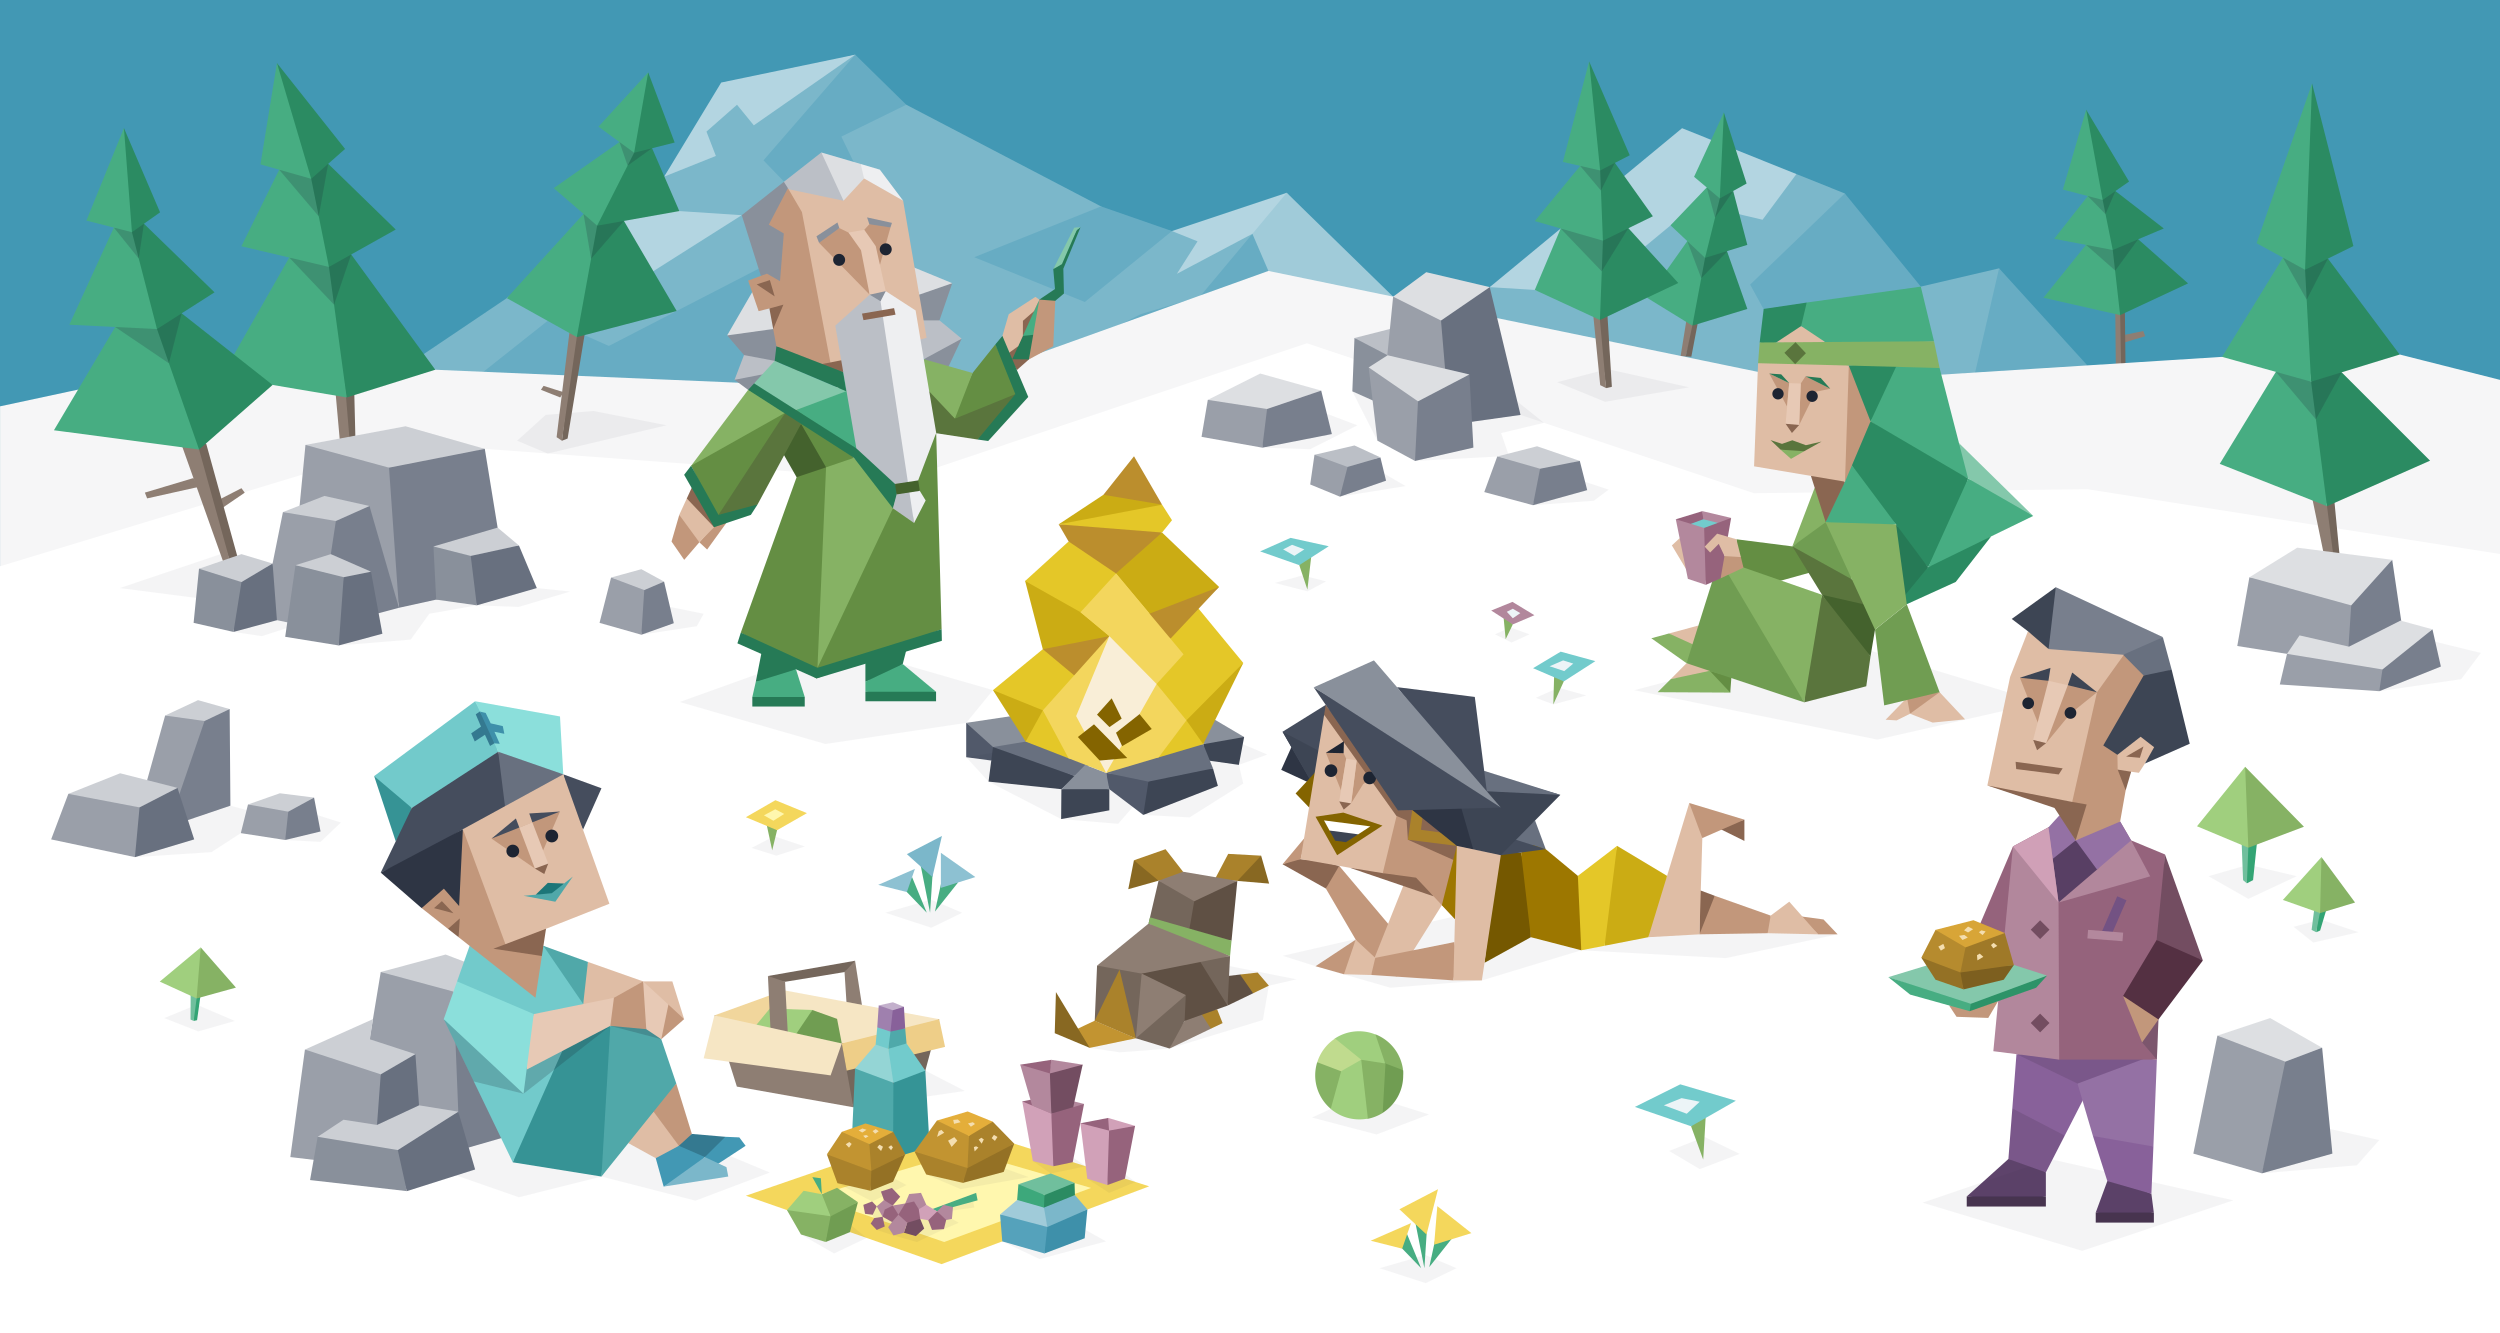 <svg xmlns="http://www.w3.org/2000/svg" viewBox="0 0 375 200"><defs><style>.a,.ci{fill:#4298b4;}.ac,.b{fill:#7bb7ca;}.c{fill:#67acc3;}.d{fill:#b3d5e1;}.e{fill:#a0cbd9;}.ct,.f{fill:#8e7e73;}.cw,.g{fill:#74665b;}.bc,.h{fill:#2b8b62;}.aa,.i{fill:#47ad82;}.ad,.at,.cp,.eb,.j,.m,.u,.z{fill:#1d2432;}.cp,.j{opacity:0.2;}.k{fill:#f6f6f7;}.aa,.ab,.ac,.ad,.ae,.af,.ag,.ah,.ai,.aj,.av,.aw,.ax,.ay,.az,.ba,.bb,.bc,.bd,.be,.bf,.bg,.bh,.ch,.ci,.cj,.ck,.cl,.cm,.cn,.co,.cp,.cq,.cr,.cs,.ct,.cu,.cv,.cw,.cx,.cy,.cz,.da,.db,.dd,.de,.df,.dg,.dh,.di,.dj,.dk,.dn,.do,.dp,.dq,.dr,.ds,.dt,.du,.dv,.dw,.dx,.dy,.dz,.ea,.eb,.ec,.ed,.ee,.ef,.eg,.k,.l,.u,.z{fill-rule:evenodd;}.l{fill:#fff;}.ad,.m,.u{opacity:0.05;}.dj,.n{fill:#787f8d;}.o{fill:#9a9fa9;}.p{fill:#cccfd4;}.cr,.q{fill:#68707f;}.ec,.r{fill:#89909b;}.s{fill:#bbbfc6;}.t{fill:#dddfe2;}.v{fill:#33a474;}.w{fill:#70bf9d;}.af,.x{fill:#86b264;}.cz,.y{fill:#a0cf7e;}.z{opacity:0.05;}.ad,.z{isolation:isolate;}.ab{fill:#8dc1d2;}.ae,.bm{fill:#f4d75c;}.ag,.bn{fill:#fff7ae;}.ah,.bq{fill:#72cbcc;}.ai{fill:#ecf4f7;}.aj{fill:#b2879c;}.ak,.bb{fill:#8a6651;}.al,.bd{fill:#267a56;}.am,.bf{fill:#84c8ab;}.an,.av{fill:#dfbda5;}.ao,.aw{fill:#c2977b;}.ap,.ay{fill:#648e43;}.aq,.ba{fill:#44622d;}.ar,.az{fill:#5a753d;}.as{fill:#eeeff1;}.au,.be{fill:#e7c9b5;}.ax,.bk{fill:#709d52;}.bg,.ca{fill:#b3889d;}.bh,.cc{fill:#96637c;}.bi{fill:#f1d69c;}.bj{fill:#f6e6c4;}.bl{fill:#eece88;}.bo{fill:#359496;}.bp{fill:#4fa9aa;}.br{fill:#94d5d5;}.bs,.dd{fill:#88619a;}.bt{fill:#9f80ae;}.bu{fill:#c3b0cc;}.bv,.dr{fill:#947125;}.bw,.cu{fill:#aa822b;}.bx,.cy{fill:#c29431;}.by{fill:#e4ae3a;}.bz,.dv{fill:#f4deb0;}.cb,.dn{fill:#734d61;}.cd{fill:#d1a1b8;}.ce,.co{fill:#3e90aa;}.cf{fill:#55a2bb;}.cg{fill:#3da87b;}.ch{fill:#347990;}.cj{fill:#50a8a9;}.ck{fill:#369395;}.cl{fill:#72cacb;}.cm{fill:#454d5d;}.cn{fill:#8bdfdb;}.cq{fill:#2e3544;}.cs{fill:#1c7678;}.cv{fill:#5f5044;}.cx{fill:#886822;}.da{fill:#c0db8e;}.db{fill:#5e436b;}.dc{fill:#493551;}.de{fill:#9471a4;}.df{fill:#7a578a;}.dg{fill:#95637c;}.dh{fill:#583f64;}.di{fill:#3d4554;}.dk{fill:#d0a0b7;}.dl{fill:#734d60;}.dm{fill:#735283;}.do{fill:#543042;}.dp{fill:#2d9368;}.dq{fill:#7d5f1f;}.ds{fill:#9f7928;}.dt{fill:#b68b2e;}.du{fill:#d8a537;}.dw{fill:#cbac14;}.dx{fill:#e4c728;}.dy{fill:#755800;}.dz{fill:#9d7700;}.ea{fill:#846400;}.ed{fill:#51596a;}.ee{fill:#f3d65d;}.ef{fill:#bb8e2d;}.eg{fill:#f9eed7;}</style></defs><rect class="a" width="375" height="200"/><polygon class="b" points="308.3 58.31 299.86 40.25 288.12 42.99 279.55 39.83 276.72 29.02 269.46 26.11 252.07 24.25 223.46 43.07 208.41 50.14 229.03 75.78 278.06 79.15 308.3 58.31"/><polygon class="c" points="276.72 29.02 262.52 42.69 272.63 61.1 269.29 69.86 278.61 64.7 288.12 42.99 276.72 29.02"/><polygon class="c" points="313.1 54.81 295.25 60.3 299.86 40.25 313.1 54.81"/><polygon class="d" points="252.31 19.23 223.46 43.07 230.22 43.49 236.56 45.41 254.44 30.62 264.38 32.96 269.46 26.11 252.31 19.23"/><polygon class="d" points="311.97 56.71 314.44 59.47 323.61 59.64 307.07 65.13 311.97 56.71"/><polygon class="b" points="210.39 46.74 193 28.92 185.73 34.44 175.79 34.66 169.06 33.87 165.15 30.96 135.94 15.71 130.22 13.16 128.28 8.2 108.95 13.15 99.63 26.49 91.86 36.7 76.02 44.72 59.27 56 61.9 82.47 108.64 62.39 184.22 55.3 210.39 46.74"/><polygon class="c" points="128.28 8.2 114.52 24.05 124.74 34.66 129.56 27.4 126.2 20.49 135.94 15.71 128.28 8.2"/><polygon class="c" points="82.38 47.94 66.14 60.82 116.33 64.8 124.74 34.66 91.33 51.89 82.38 47.94"/><polygon class="c" points="175.79 34.66 162.72 45.3 146.13 38.58 165.15 30.96 175.79 34.66"/><polygon class="c" points="193 28.92 180.01 44.46 171.11 47.12 157.35 54.09 185.68 56.45 209.89 48.08 193 28.92"/><polygon class="d" points="193 28.92 175.79 34.66 179.63 36.2 176.53 41.07 187.86 35.07 191.54 36 193 28.92"/><polygon class="e" points="193 28.92 208.97 44.5 204.1 48.2 194.36 45.89 190.26 40.64 187.86 35.07 193 28.92"/><polygon class="d" points="108.18 12.38 99.63 26.49 107.38 23.39 105.97 19.74 110.55 15.71 113.07 18.8 128.28 8.2 108.18 12.38"/><polygon class="d" points="101.9 31.66 99.09 27.39 76.02 44.72 96.98 41.32 111.26 32.28 101.9 31.66"/><polygon class="f" points="318.47 51.43 321.78 50.43 321.49 49.65 318.36 50.3 318.47 51.43"/><polygon class="g" points="318.7 43.91 318.84 55.85 318.19 55.81 317.48 43.69 318.7 43.91"/><polygon class="f" points="317.98 45.06 318.19 55.81 317.38 55.77 317.26 43.45 317.98 45.06"/><polygon class="h" points="318.02 47.27 328.21 42.51 320.73 35.89 317.98 33.45 315.13 40.02 318.02 47.27"/><polygon class="i" points="314.98 34.15 312.9 36.73 306.52 44.66 318.02 47.27 316.91 37.5 314.98 34.15"/><polygon class="j" points="312.9 36.73 317.29 40.59 320.73 35.89 312.9 36.73"/><polygon class="i" points="315.02 27.27 313.25 29.3 308.13 35.82 316.91 37.5 318.78 33.79 315.02 27.27"/><polygon class="h" points="315.4 29.99 316.91 37.5 324.57 34.27 317.31 28.66 316.02 27.92 315.4 29.99"/><polygon class="j" points="313.16 29.4 315.83 32.13 317.31 28.66 313.16 29.4"/><polygon class="h" points="312.92 16.45 313.09 28.27 315.4 29.99 319.36 27.23 312.92 16.45"/><polygon class="i" points="312.92 16.45 309.43 28.43 315.4 29.99 312.92 16.45"/><polygon class="f" points="254.26 48.31 252.86 53.47 252.09 53.42 253.33 45.76 254.26 48.31"/><polygon class="g" points="254.84 47.54 253.7 53.51 252.86 53.47 253.85 48.85 254.2 46.23 254.84 47.54"/><polygon class="h" points="257.95 35.62 259.07 37.73 262.1 46.34 253.85 48.85 254.67 37.66 257.95 35.62"/><polygon class="i" points="255 34.22 253.09 36.18 247.07 44.68 253.85 48.85 255.76 38.68 255 34.22"/><polygon class="j" points="253.09 36.18 255.19 41.73 259.07 37.73 253.09 36.18"/><polygon class="h" points="259.98 28.65 262.1 36.73 255.76 38.68 257.57 29.13 259.98 28.65"/><polygon class="i" points="258.31 25.71 250.58 33.8 255.76 38.68 257.97 29.76 258.31 25.71"/><polygon class="j" points="256.01 28.11 257.25 32.65 259.98 28.65 256.01 28.11"/><polygon class="i" points="254.11 26.52 258.58 16.87 259.72 25.19 257.97 29.76 254.11 26.52"/><polygon class="h" points="258.58 16.87 261.99 27.53 257.97 29.76 258.58 16.87"/><polygon class="k" points="190.26 40.64 140.13 58.66 61.9 55.32 32.2 54.05 0.01 60.95 0 200 375 200 375.04 56.99 355.73 52.11 313.1 54.81 271.68 57.43 190.26 40.64"/><polygon class="l" points="0 84.94 61.9 66.17 72.72 67.33 135.15 71.94 196.03 51.49 263.08 73.98 313.1 73.38 375 83.1 375 200 0 200 0 84.94"/><polygon class="m" points="233.57 57.33 240.76 60.27 253.37 58.1 241.11 55.36 233.57 57.33"/><polygon class="g" points="241.01 45.55 241.78 58.02 240.92 58.22 239.35 45.95 241.01 45.55"/><polygon class="f" points="239.99 48 240.92 58.22 240.03 57.77 238.77 45.08 239.99 48"/><polygon class="h" points="239.99 48 251.74 42.45 244.26 34.23 241.97 31.71 237.66 35.34 239.99 48"/><polygon class="i" points="237.88 30.77 234.1 34.28 230.22 43.49 239.99 48 240.44 36.1 237.88 30.77"/><polygon class="j" points="234.1 34.28 240.26 40.7 244.26 34.23 234.1 34.28"/><polygon class="h" points="241 22.71 242.23 24.43 247.93 32.44 240.44 36.1 239 24.38 241 22.71"/><polygon class="i" points="238.28 23.36 237.03 24.89 230.22 33.16 240.44 36.1 240.02 25.57 238.28 23.36"/><polygon class="j" points="237.03 24.89 240.14 28.58 242.23 24.43 237.03 24.89"/><polygon class="h" points="238.37 9.21 244.46 23.29 240.02 25.57 238.48 20.94 238.37 9.21"/><polygon class="i" points="238.37 9.21 234.43 24.29 240.02 25.57 238.37 9.21"/><polygon class="m" points="77.57 66.11 81.86 62.23 89.01 61.65 99.97 63.79 82.14 68.03 77.57 66.11"/><polygon class="f" points="84.03 59.62 81.14 58.47 81.53 57.88 84.56 58.84 84.03 59.62"/><polygon class="g" points="88.06 47.94 85.14 65.78 84.29 66.11 86.15 49.67 88.06 47.94"/><polygon class="f" points="86.52 50.57 84.29 66.11 83.49 65.58 85.67 47.78 86.52 50.57"/><polygon class="h" points="93.59 33.14 101.5 46.65 86.52 50.57 87.43 35.04 89.1 31.36 93.59 33.14"/><polygon class="i" points="89.77 30.17 87.53 32.09 76.02 44.72 86.52 50.57 89.57 33.85 89.77 30.17"/><polygon class="j" points="87.53 32.09 88.66 38.82 93.59 33.14 87.53 32.09"/><polygon class="h" points="97.81 22.23 101.9 31.66 89.57 33.85 93.94 21.01 97.81 22.23"/><polygon class="i" points="95.28 19.64 92.92 21.3 83.06 28.22 89.57 33.85 95.12 22.91 95.28 19.64"/><polygon class="j" points="92.92 21.3 94.14 24.85 97.81 22.23 92.92 21.3"/><polygon class="h" points="97.23 10.86 101.2 21.38 95.12 22.91 95.06 16.89 97.23 10.86"/><polygon class="i" points="97.23 10.86 89.77 19 95.12 22.91 97.23 10.86"/><polygon class="g" points="51.76 57.84 51.23 60.87 52.67 68.79 53.37 68.19 53.04 54.77 51.76 57.84"/><polygon class="f" points="51.76 57.84 52.67 68.79 51.15 68.05 49.79 52.84 51.76 57.84"/><polygon class="h" points="52 59.62 65.29 55.46 52.68 38.17 49.34 33.59 47.48 35.75 52 59.62"/><polygon class="i" points="43.39 38.63 33.24 56.45 52 59.62 49.34 40.04 46.65 36.59 43.39 38.63"/><polygon class="j" points="43.39 38.63 50.11 45.71 52.68 38.17 43.39 38.63"/><polygon class="h" points="49.23 24.57 59.36 34.43 49.34 40.04 46.65 32.45 45.01 24.2 49.23 24.57"/><polygon class="i" points="43.2 22.79 41.88 25.46 36.21 36.94 49.34 40.04 46.68 26.82 43.2 22.79"/><polygon class="j" points="41.88 25.46 47.81 32.45 49.23 24.57 41.88 25.46"/><polygon class="h" points="41.54 9.46 51.76 22.34 46.68 26.82 43.33 19.52 41.54 9.46"/><polygon class="i" points="41.54 9.46 39.07 24.66 46.68 26.82 41.54 9.46"/><polygon class="m" points="17.97 88.21 35.06 90.42 40.89 87.31 33.08 83.12 17.97 88.21"/><polygon class="f" points="32.9 74.93 36.22 73.23 36.71 73.9 33.24 76.27 32.9 74.93"/><polygon class="f" points="29.01 71.71 21.73 73.89 22.07 74.76 29.86 73.02 29.01 71.71"/><polygon class="g" points="34.6 84.53 29.86 70.64 29.01 65.01 30.95 66.62 36.05 85.07 34.6 84.53"/><polygon class="f" points="29.86 67.43 34.6 84.53 33.69 84.85 26.63 65.01 29.86 67.43"/><polygon class="h" points="24.9 44.57 27.25 47 40.89 57.74 29.86 67.43 22.64 56.42 21.73 47.37 24.9 44.57"/><polygon class="i" points="18.51 46.43 17.28 49.05 8.09 64.54 29.86 67.43 23.55 49.36 18.51 46.43"/><polygon class="j" points="17.28 49.05 25.34 54.5 27.25 47 17.28 49.05"/><polygon class="h" points="20.25 32.26 21.59 33.56 32.18 43.85 23.55 49.36 18.77 38.31 18.51 33.75 20.25 32.26"/><polygon class="i" points="17.73 32.72 17.08 34.14 10.4 48.71 23.55 49.36 19.79 34.83 17.73 32.72"/><polygon class="j" points="17.08 34.14 20.81 38.78 21.59 33.56 17.08 34.14"/><polygon class="h" points="18.59 19.21 24.01 31.85 19.79 34.83 17.17 29.91 18.59 19.21"/><polygon class="i" points="18.59 19.21 12.96 33.09 19.79 34.83 18.59 19.21"/><polygon class="g" points="349.05 75.93 348.68 78.51 350.45 86.91 351.26 86.66 349.97 73.22 349.05 75.93"/><polygon class="f" points="349.05 75.93 350.45 86.91 349.42 87.22 346.45 72.88 349.05 75.93"/><polygon class="h" points="346.66 57.25 349.05 53.85 351.26 55.86 364.51 69.1 349.05 75.93 346.14 66.56 346.66 57.25"/><polygon class="i" points="343.38 53.28 341.38 55.78 332.96 69.58 349.05 75.93 346.66 57.25 343.38 53.28"/><polygon class="j" points="341.38 55.78 347.38 62.9 351.26 55.86 341.38 55.78"/><polygon class="h" points="348.07 37.51 349.19 38.79 359.95 53.18 346.66 57.25 344.46 39.77 348.07 37.51"/><polygon class="i" points="344.19 36.62 342.44 38.65 333.31 53.53 346.66 57.25 345.76 40.47 344.19 36.62"/><polygon class="j" points="342.44 38.65 346 44.95 349.19 38.79 342.44 38.65"/><polygon class="h" points="346.81 12.52 353.01 36.91 345.76 40.47 345.01 32.34 346.81 12.52"/><polygon class="i" points="346.81 12.52 338.49 36.48 345.76 40.47 346.81 12.52"/><polygon class="m" points="35.02 94.79 39.27 95.42 45.82 93.31 50.81 96.82 61.6 95.94 64.4 92.06 71.52 90.8 77.8 91.04 85.52 88.73 80.52 88.21 66.28 83.12 42.78 88.21 35.02 94.79"/><polygon class="n" points="62.09 66.74 56.55 69.66 59.84 91.17 76.02 87.61 72.72 67.33 62.09 66.74"/><polygon class="o" points="45.82 66.74 44.32 82.28 59.84 91.17 58.35 70.15 53.63 67.04 45.82 66.74"/><polygon class="n" points="55.42 75.9 59.84 91.17 47.91 94.35 47.91 77.18 55.42 75.9"/><polygon class="o" points="42.44 76.81 39.27 92.56 47.91 94.35 50.38 78.15 48.93 76.81 42.44 76.81"/><polygon class="p" points="48.66 74.39 42.44 76.81 50.38 78.15 55.42 75.9 48.66 74.39"/><polygon class="q" points="51.55 86.58 53.2 85.75 55.65 85.75 57.36 95.06 50.81 96.82 50.38 93.93 51.55 86.58"/><polygon class="r" points="42.78 95.52 44.32 84.78 48.93 85.41 51.55 86.58 50.81 96.82 42.78 95.52"/><polygon class="p" points="44.32 84.78 49.62 83.12 55.65 85.75 51.55 86.58 44.32 84.78"/><polygon class="q" points="40.89 84.53 41.54 93.03 35.02 94.79 35.1 86.32 40.89 84.53"/><polygon class="r" points="29.85 85.31 35.37 85.31 36.22 87.31 35.02 94.79 29.04 93.43 29.85 85.31"/><polygon class="p" points="29.85 85.31 36.22 83.12 40.89 84.53 36.22 87.31 29.85 85.31"/><polygon class="p" points="45.82 66.74 58.35 70.15 72.72 67.33 60.83 63.94 45.82 66.74"/><polygon class="q" points="70.61 81.97 69.3 85.22 71.52 90.8 80.52 88.21 77.84 81.82 70.61 81.97"/><polygon class="r" points="65.02 81.97 69.88 82.22 70.61 83.39 71.52 90.8 65.43 89.94 65.02 81.97"/><polygon class="p" points="65.02 81.97 74.64 79.14 77.84 81.82 70.61 83.39 65.02 81.97"/><polygon class="m" points="20.24 128.57 31.71 127.82 36.12 124.97 39.99 123.64 42.78 126 48.08 126.28 51.13 123.38 45.96 121.75 37.86 121.75 34.56 120.85 29.61 120.43 23.6 123.64 20.24 128.57"/><polygon class="n" points="34.45 106.36 34.56 120.85 28.19 123.01 24.02 122.61 29.78 106.58 34.45 106.36"/><polygon class="o" points="24.77 107.33 20.93 121.11 25.82 122.3 30.68 108.15 29.78 106.58 24.77 107.33"/><polygon class="p" points="24.77 107.33 30.68 108.15 34.45 106.36 29.7 105.02 24.77 107.33"/><polygon class="n" points="47.11 119.64 48.08 124.72 42.78 126 42.16 121.18 47.11 119.64"/><polygon class="o" points="37.2 120.67 36.12 124.97 42.78 126 43.24 121.75 42.16 120.44 37.2 120.67"/><polygon class="p" points="41.98 118.99 37.2 120.67 43.24 121.75 47.11 119.64 41.98 118.99"/><polygon class="q" points="26.62 118.18 29.13 125.91 20.24 128.57 18.92 119.99 26.62 118.18"/><polygon class="o" points="10.25 119.08 7.67 125.91 20.24 128.57 20.93 121.11 16.6 118.7 10.25 119.08"/><polygon class="p" points="10.25 119.08 18.02 115.99 26.62 118.18 20.93 121.11 10.25 119.08"/><polygon class="m" points="206.61 66.1 209.65 64.96 212.25 69.14 226.34 68.39 225.17 64.96 231.59 63.42 223.37 56.85 206.93 56.73 202.85 58.7 206.61 66.1"/><polygon class="r" points="203.17 50.7 202.85 58.7 207.35 60.71 209.57 55.7 208.83 52.22 203.17 50.7"/><polygon class="s" points="208.14 53.29 203.17 50.7 211.19 48.66 211.19 51.8 208.14 53.29"/><polygon class="q" points="223.46 43.07 228.08 62.24 217.47 63.73 215.1 46.89 223.46 43.07"/><polygon class="o" points="208.97 44.5 207.35 60.71 217.47 63.73 216.15 48.08 214.19 44.46 208.97 44.5"/><polygon class="t" points="213.94 40.83 208.97 44.5 216.15 48.08 223.46 43.07 213.94 40.83"/><polygon class="n" points="220.41 56.17 221.01 67.14 212.25 69.14 212.04 59.33 220.41 56.17"/><polygon class="o" points="205.3 55.11 206.61 66.1 212.25 69.14 212.7 60.2 210.37 57.15 205.3 55.11"/><polygon class="t" points="208.14 53.29 205.3 55.11 212.7 60.2 220.41 56.17 208.14 53.29"/><polygon class="m" points="200.98 74.5 210.83 72.91 206.15 70.19 200.98 74.5"/><polygon class="n" points="207.06 68.61 207.91 72.1 200.98 74.5 201.38 69.73 207.06 68.61"/><polygon class="o" points="197.17 68.22 196.53 72.67 200.98 74.5 202.13 70.04 201.38 68.88 197.17 68.22"/><polygon class="s" points="197.17 68.22 203.17 66.82 207.06 68.61 202.13 70.04 197.17 68.22"/><polygon class="m" points="356.89 103.68 369.18 101.87 372.12 97.94 355.33 93.83 356.89 103.68"/><polygon class="n" points="364.87 94.4 366.13 99.98 356.89 103.68 356.14 99.52 364.87 94.4"/><polygon class="n" points="358.83 83.97 360.54 95.53 352.11 99.52 350.3 89.75 358.83 83.97"/><polygon class="o" points="337.41 86.59 335.59 96.9 352.11 99.52 352.68 90.81 349.49 87.16 337.41 86.59"/><polygon class="t" points="337.41 86.59 344.59 82.15 358.83 83.97 352.68 90.81 337.41 86.59"/><polygon class="o" points="343.05 98.08 341.97 102.67 356.89 103.68 357.37 100.42 354.85 98.58 343.05 98.08"/><polygon class="t" points="344.93 95.31 352.35 97 360.07 93.09 364.87 94.4 357.37 100.42 343.05 98.08 344.93 95.31"/><polygon class="m" points="189.34 67.15 196.53 67.38 203.6 63.8 196.47 61.1 189.34 67.15"/><polygon class="n" points="198.18 58.59 199.78 65.11 189.34 67.15 188.95 59.7 198.18 58.59"/><polygon class="o" points="181.17 59.98 180.23 65.53 189.34 67.15 190.06 61.35 188.95 59.7 181.17 59.98"/><polygon class="t" points="181.17 59.98 189.03 56.03 198.18 58.59 190.06 61.35 181.17 59.98"/><polygon class="m" points="96.2 95.21 104.52 93.93 105.55 92.07 98.63 90.66 96.2 95.21"/><polygon class="o" points="89.93 93.43 91.66 86.63 97.53 88.07 96.2 95.21 89.93 93.43"/><polygon class="n" points="96.64 88.51 96.67 87.67 99.61 87.24 101.07 93.48 96.2 95.21 96.64 88.51"/><polygon class="p" points="91.66 86.63 96.2 85.38 99.61 87.24 96.64 88.51 91.66 86.63"/><polygon class="m" points="229.94 75.78 239.07 75.11 241.3 73.45 236 71.69 229.94 75.78"/><polygon class="o" points="222.64 73.81 224.59 68.47 232.15 69.8 229.94 75.78 222.64 73.81"/><polygon class="n" points="231.01 70.31 231.93 69.14 236.97 69.14 238.08 73.52 229.94 75.78 231.01 70.31"/><polygon class="p" points="224.59 68.47 230.56 66.94 236.97 69.14 231.01 70.31 224.59 68.47"/><polygon class="m" points="339.29 176 353.54 174.79 356.89 171.01 344.57 168.24 339.29 176"/><polygon class="o" points="332.61 155.34 329 173.04 339.29 176 345.02 158.14 332.61 155.34"/><polygon class="n" points="342.79 159.25 343.41 157.17 348.32 157.16 349.86 173.04 339.29 176 342.79 159.25"/><polygon class="t" points="332.61 155.34 340.52 152.71 348.32 157.16 342.79 159.25 332.61 155.34"/><polygon class="u" points="331.27 131.43 337.25 129.71 344.51 131.43 337.25 134.83 331.27 131.43"/><polygon class="v" points="337.03 132.5 337.96 132.02 338.69 125 337.59 125.4 336.41 127.61 337.03 132.5"/><polygon class="w" points="336.21 125.4 336.46 132.02 337.03 132.5 337.25 127.16 336.21 125.4"/><polygon class="x" points="336.77 115.02 345.59 124.01 337.25 127.16 335.38 122.65 336.77 115.02"/><polygon class="y" points="329.55 123.94 337.25 127.16 336.77 115.02 329.55 123.94"/><polygon class="z" points="144.33 136.91 139.64 134.94 132.8 136.91 139.7 139.16 144.33 136.91"/><polygon class="aa" points="139.51 136.91 139.97 129.83 137.97 129.16 139.51 136.91"/><polygon class="aa" points="139.02 136.91 136.81 131.56 135.47 133.23 139.02 136.91"/><polygon class="aa" points="140.24 136.74 141.4 131.44 143.71 132.37 140.24 136.74"/><polygon class="ab" points="141.13 133.18 146.3 131.56 141.13 127.92 141.13 133.18"/><polygon class="ac" points="139.86 131.56 141.29 125.39 136.03 128.12 139.86 131.56"/><polygon class="ab" points="136.03 133.81 137.24 130.33 131.73 132.73 136.03 133.81"/><polygon class="ad" points="218.48 190.23 213.79 188.25 206.94 190.23 213.85 192.47 218.48 190.23"/><polygon class="aa" points="213.66 190.23 214.12 183.14 212.12 182.47 213.66 190.23"/><polygon class="aa" points="213.17 190.23 210.96 184.87 209.61 186.54 213.17 190.23"/><polygon class="aa" points="214.39 190.06 215.54 184.75 217.86 185.68 214.39 190.06"/><polygon class="ae" points="215.12 186.7 220.71 184.97 215.6 180.92 215.12 186.7"/><polygon class="ae" points="213.98 185.18 215.7 178.38 209.91 181.39 213.98 185.18"/><polygon class="ae" points="210.32 187.3 211.66 183.46 205.6 186.11 210.32 187.3"/><polygon class="u" points="24.64 152.71 29.52 150.71 35.22 153.14 29.73 154.71 24.64 152.71"/><polygon class="v" points="29.05 153.14 29.56 153.03 30.24 148.14 29.73 148.61 28.79 149.81 29.05 153.14"/><polygon class="w" points="28.58 152.93 28.6 148.27 29.73 148.61 29.49 149.77 29.05 153.14 28.58 152.93"/><polygon class="x" points="30.11 142.11 35.39 148.14 29.49 149.77 28.71 147.22 30.11 142.11"/><polygon class="y" points="29.49 149.77 23.96 147.24 30.11 142.11 29.49 149.77"/><polygon class="u" points="344.04 139.02 348.12 137.94 353.78 139.83 346.99 141.38 344.04 139.02"/><polygon class="v" points="347.43 139.83 348.02 139.58 349.06 136.09 348.12 136.19 347.63 137.95 347.43 139.83"/><polygon class="w" points="346.74 139.49 347.18 136.04 348.12 136.19 347.43 139.83 346.74 139.49"/><polygon class="x" points="348.22 128.56 353.26 135.38 348.01 136.96 347.33 133.26 348.22 128.56"/><polygon class="y" points="348.22 128.56 342.43 134.99 348.01 136.96 348.22 128.56"/><polygon class="u" points="112.73 127.19 116.11 125.44 120.72 126.98 116.46 128.35 112.73 127.19"/><polygon class="af" points="116.56 124.53 115.83 127.55 114.77 122.65 116.56 124.53"/><polygon class="ae" points="111.88 122.58 116.31 120.03 121.04 121.97 116.56 124.53 111.88 122.58"/><polygon class="ag" points="114.59 122.3 116.29 121.39 117.63 122.09 116.01 123.11 114.59 122.3"/><polygon class="m" points="250.37 172.64 255.68 170.54 260.95 173.08 254.96 175.37 250.37 172.64"/><polygon class="af" points="253.66 168.94 255.48 173.94 255.94 166.04 253.66 168.94"/><polygon class="ah" points="245.23 166.04 253.66 168.94 260.38 165.11 252.04 162.65 245.23 166.04"/><polygon class="ai" points="249.58 165.79 252.24 164.72 254.96 165.26 253.01 167.06 249.58 165.79"/><polygon class="u" points="224.24 95.15 226.73 96.38 229.42 95.15 226.53 94.11 224.24 95.15"/><polygon class="af" points="226.92 93.66 225.85 95.88 225.49 92.13 226.92 93.66"/><polygon class="aj" points="223.68 91.58 226.87 90.28 230.16 92.28 226.92 93.66 223.68 91.58"/><polygon class="ai" points="226.02 91.77 226.92 91.31 228.05 91.97 226.92 92.74 226.02 91.77"/><polygon class="u" points="233 105.66 237.94 104.32 233.78 103.16 230.36 104.67 233 105.66"/><polygon class="af" points="234.57 102.21 233 105.66 233.15 100.23 234.57 102.21"/><polygon class="ah" points="239.3 99.17 234.1 97.75 229.96 100.23 234.57 102.21 239.3 99.17"/><polygon class="ai" points="235.99 99.54 234.47 99.06 232.44 99.94 234.63 100.67 235.99 99.54"/><polygon class="u" points="191.22 87.44 196.12 88.7 198.91 87.21 195.4 86.31 191.22 87.44"/><polygon class="af" points="194.89 84.77 196.11 88.44 196.8 82.5 194.89 84.77"/><polygon class="ah" points="189.02 82.71 193.58 80.68 199.31 81.94 194.89 84.77 189.02 82.71"/><polygon class="ai" points="192.47 82.41 193.81 81.72 195.65 82.41 194.16 83.37 192.47 82.41"/><polygon class="m" points="101.95 105.3 123.81 111.6 144.93 108.43 148.95 103.52 125.63 96.8 101.95 105.3"/><polygon class="ak" points="152.53 55.51 154.34 53.91 155.9 51.26 155.78 45.19 152.15 48.88 151.08 53.12 152.53 55.51"/><polygon class="al" points="162.08 34.08 161.52 34.49 159.03 38.91 157.99 40.37 158.25 43.35 155.9 44.94 156.25 46.11 154.79 49.5 153.43 50.39 151.84 53.88 154.34 53.91 157.07 46.15 159.59 44.03 159.5 40.31 162.08 34.08"/><polygon class="i" points="155.1 50.21 156.25 46.11 155.9 44.94 153.43 50.39 155.1 50.21"/><polygon class="am" points="161.52 34.49 162.08 34.08 161.14 34.15 157.99 40.37 159.29 39.62 161.52 34.49"/><polygon class="an" points="150.36 50.39 151.31 47.13 155.31 44.53 155.9 44.94 155.1 46.67 153.44 48.12 153.43 50.39 152.73 51.93 151.08 53.12 150.36 50.39"/><polygon class="ao" points="158.29 45.12 157.99 51.94 154.34 53.91 155.9 44.94 158.29 45.12"/><polygon class="al" points="129.81 99.36 129.81 102.25 133.38 101.15 135.41 99.61 136.08 97 129.81 99.36"/><polygon class="al" points="114.45 96.75 113.37 102.27 116.47 102.25 119.4 100.4 120.06 99.01 114.45 96.75"/><polygon class="i" points="135.41 99.61 129.81 102.25 129.81 103.76 134.56 104.16 140.4 103.76 135.41 99.61"/><rect class="al" x="129.81" y="103.76" width="10.6" height="1.43"/><polygon class="i" points="119.4 100.4 120.71 104.55 117.04 105.27 112.85 104.55 113.37 102.27 119.4 100.4"/><rect class="al" x="112.85" y="104.55" width="7.86" height="1.43"/><polygon class="ao" points="108 77.78 105.81 80.29 104.9 81.34 106.07 82.43 108.93 78.47 108 77.78"/><polygon class="an" points="105.81 73.72 103.02 74.77 101.89 77.23 103.33 80.61 104.9 81.34 104.9 81.34 107.11 79.08 105.81 73.72"/><polygon class="ak" points="108.1 77.65 103.96 72.73 103.02 74.77 107.11 79.08 108 77.78 108.1 77.65"/><polygon class="ao" points="104.9 81.34 101.89 77.23 100.73 81.23 102.63 83.98 104.9 81.34 104.9 81.34"/><polygon class="ap" points="119.88 59.38 117.77 59.06 112.22 58.48 119.64 64.46 120.16 66.22 123.54 73.11 128.09 68.67 119.88 59.38"/><polygon class="aq" points="117.04 67.28 119.49 71.58 122.06 72.73 123.91 70.1 120.16 63.58 117.04 67.28"/><polygon class="ap" points="140.43 64.92 129.49 81 123.91 70.1 119.49 71.58 111.12 94.89 122.43 101.74 122.47 101.77 141.24 94.38 140.43 64.92"/><polygon class="x" points="136.48 66.13 132.78 72.6 130.89 70.91 128.09 68.67 123.91 70.1 122.62 100.17 139.35 64.82 136.63 65.75 136.48 66.13"/><polygon class="x" points="112.22 58.48 103.67 69.86 113.98 71.43 118.04 61.51 112.22 58.48"/><polygon class="ap" points="103.66 69.86 103.67 69.86 107.77 78.09 110.09 77.29 117.77 61.92 103.66 69.86"/><polygon class="ar" points="118.04 61.51 107.77 77.23 111.5 76.95 113.64 75.66 120.16 63.58 118.04 61.51"/><polygon class="al" points="107.11 79.08 112.63 77.23 113.64 75.66 107.77 77.23 103.67 69.86 103.66 69.86 102.62 71.22 107.11 79.08"/><polygon class="r" points="142.84 42.48 136.94 43.62 137.34 46.57 137.94 50.14 140.92 48.06 142.84 42.48"/><polygon class="t" points="136.25 39.77 137.88 44.2 142.84 42.48 136.25 39.77"/><polygon class="r" points="138.57 53.88 139.72 54.81 142.13 55.3 144.25 50.8 140.88 51.93 138.57 53.88"/><polygon class="s" points="140.92 48.06 136.94 48.06 138.57 53.88 144.25 50.8 140.92 48.06"/><polygon class="s" points="116.46 51.93 111.6 53.26 110.18 56.97 113.11 57.51 116.84 54.34 116.46 51.93"/><polygon class="r" points="115.83 48.53 109.07 50.31 111.6 53.26 116.2 54.13 117.53 51.93 115.83 48.53"/><polygon class="t" points="115.85 43.67 114.51 43.96 113.5 42.66 109.07 50.31 115.98 49.35 115.85 43.67"/><polygon class="r" points="119.67 55.13 110.18 56.97 112.22 58.48 120.37 57.15 119.67 55.13"/><polygon class="r" points="137.09 39.71 137.11 39.77 137.1 39.71 137.09 39.71"/><polygon class="ap" points="153.3 59.74 149.3 51.66 145.88 55.95 142.06 63.9 153.3 59.74"/><polygon class="x" points="138.57 53.88 138.08 58.56 143.23 62.8 145.88 55.95 138.57 53.88"/><polygon class="ar" points="139.35 64.82 146.64 65.93 151.08 62.8 152.3 59.12 143.23 62.8 139.35 58.68 133.14 52.26 139.35 64.82"/><polygon class="al" points="150.36 50.39 149.3 51.66 152.3 59.12 146.64 65.93 148.23 66.15 154.24 59.54 150.36 50.39"/><polygon class="ap" points="136.63 65.75 139.35 64.82 137.99 62.05 136.63 65.75"/><polygon class="i" points="128.09 68.67 128.45 68.89 128.09 68.67 128.09 68.67"/><polygon class="al" points="137.02 62.1 135.64 65.82 135.51 66.13 136.63 65.75 137.99 62.05 137.47 60.99 137.02 62.1"/><polygon class="i" points="126.45 55.81 125.78 58.68 119.4 61.51 129.08 68.23 129.14 68.31 135.51 66.13 126.45 55.81"/><polygon class="am" points="117.68 61 119.4 61.51 126.93 58.68 116.2 54.13 113.11 57.51 117.68 61"/><polygon class="al" points="132.78 51.43 132.77 51.41 132.72 51.44 132.78 51.43"/><polygon class="al" points="128.45 67.25 113.11 57.51 112.22 58.48 128.09 68.67 133.94 76.25 137.13 66.13 128.45 67.25"/><polygon class="al" points="126.45 55.81 122.93 53.4 116.46 51.93 116.2 54.13 126.93 58.68 126.45 55.81"/><polygon class="an" points="138.99 50.67 135.47 30.1 129.61 25.59 125.9 28.73 118.19 28.23 116.84 29.45 119.64 34.9 124.43 54.66 131.49 52.71 138.99 50.67"/><polygon class="as" points="129.61 26.77 135.47 30.1 131.98 25.45 129.11 24.6 128.5 25.59 129.61 26.77"/><polygon class="t" points="129.11 24.6 123.2 22.87 123.34 27.27 126.53 30.1 129.61 26.77 129.11 24.6"/><polygon class="s" points="117.58 27.27 117.64 27.96 118.12 28.35 126.52 30.11 126.53 30.1 123.2 22.87 117.58 27.27"/><polygon class="ao" points="122.86 36.43 130.45 44.2 130.06 37.58 130.86 37.87 131.99 39.75 133.57 34.12 132.19 33.46 130.4 33.63 129.64 34.47 129 36.14 127.27 34.88 125.9 34.21 124.17 34.7 122.86 36.43"/><polygon class="ao" points="120.29 31.81 118.19 28.23 113.96 32.61 116.46 36.13 116.84 41.41 115.27 39.65 114.13 41.38 112.22 42.09 113.79 46.67 115.41 46.27 116.46 46.48 115.98 49.35 116.46 51.93 123.34 54.6 124.62 54.69 120.29 31.81"/><polygon class="ak" points="115.41 46.27 115.98 49.35 117.51 45.7 115.41 46.27"/><polygon class="ak" points="127.92 53.7 123.34 54.6 126.82 55.95 127.92 53.7"/><polygon class="ak" points="113.5 42.66 116.2 44.46 115.48 42.01 113.5 42.66"/><polygon class="al" points="122.62 100.17 111.12 94.89 110.61 96.5 122.43 101.74 122.47 101.77 141.28 96.12 141.24 94.38 122.62 100.17"/><polygon class="s" points="130.45 44.2 125.29 48.84 128.45 67.25 134.25 72.59 134.69 73.38 134.49 74.16 133.94 76.25 137.11 78.45 135 55.95 131.98 44.53 130.45 44.2"/><polygon class="as" points="137.72 72.06 140.43 64.92 137.34 46.57 132.86 43.67 131.98 44.53 137.11 78.45 138.85 75.07 137.96 73.62 137.47 72.91 137.72 72.06"/><rect class="aq" x="134.35" y="72.31" width="3.52" height="1.59" transform="translate(-9.5 21.46) rotate(-8.71)"/><polygon class="ak" points="134.33 47.2 129.52 48.02 129.3 47.04 134.11 46.22 134.33 47.2"/><circle class="at" cx="125.87" cy="38.98" r="0.9"/><circle class="at" cx="132.86" cy="37.4" r="0.9"/><polygon class="au" points="129.64 34.47 131.36 36.92 132.86 43.67 131.65 44.38 130.45 44.2 129.15 37.53 127.27 34.88 129.64 34.47"/><polygon class="r" points="111.26 32.28 114.13 41.38 115.05 41.05 117 42.18 117.57 35.02 115.32 33.7 118.19 28.23 117.58 27.27 111.26 32.28"/><polygon class="r" points="132.86 43.67 130.45 44.2 132.08 45.19 132.86 43.67"/><polygon class="r" points="125.62 33.37 125.9 34.21 122.86 36.43 122.47 35.44 125.62 33.37"/><polygon class="r" points="130.06 32.61 130.4 33.63 133.57 34.12 133.79 33.43 130.06 32.61"/><polygon class="av" points="251.94 80.73 250.78 81.81 252.87 85.3 253.62 83.01 251.94 80.73"/><polygon class="u" points="245.14 103.53 281.59 110.94 306.18 105.35 274.54 95.78 245.14 103.53"/><polygon class="av" points="286.5 107.06 284.5 108.06 282.84 107.96 286.5 104.2 286.5 107.06"/><polygon class="aw" points="290.94 103.83 291.61 105.59 286.5 107.06 285.92 103.97 290.94 103.83"/><polygon class="av" points="290.94 103.83 294.76 107.9 289.9 108.39 286.5 107.06 290.94 103.83"/><polygon class="ax" points="286.02 90.63 281.25 94.44 282.63 105.81 290.94 103.83 286.02 90.63"/><polygon class="av" points="254.76 93.83 250.34 95.02 254.76 97.94 254.76 93.83"/><polygon class="af" points="250.34 95.02 247.7 95.74 252.98 99.48 254.43 96.89 250.34 95.02"/><polygon class="av" points="252.98 99.48 250.61 101.87 257.45 100.97 257.21 99.91 252.98 99.48"/><polygon class="af" points="250.61 101.87 248.65 103.83 259.54 103.89 259.09 101.42 258.67 100.15 250.61 101.87"/><polygon class="ay" points="256.48 100.65 259.54 103.89 259.71 101.53 256.48 100.65"/><polygon class="ay" points="268.85 81.96 260.46 80.89 261.34 88.71 274.18 85.14 268.85 81.96"/><polygon class="af" points="272.2 73.17 268.85 81.96 276.4 77.56 272.2 73.17"/><polygon class="ax" points="273.85 78.33 268.85 81.96 274.18 86.98 277.79 86.91 276.75 81.96 273.85 78.33"/><polygon class="az" points="268.85 81.96 277.79 86.91 282.21 88.55 279.5 92.86 273.31 89.22 268.85 81.96"/><polygon class="ba" points="273.31 89.22 276.75 94.75 280.58 98.44 281.25 94.44 281.25 91.65 279.5 90.63 273.31 89.22"/><polygon class="az" points="273.31 89.22 280.58 98.44 279.94 102.94 270.63 105.35 271.13 96.58 273.31 89.22"/><polygon class="af" points="273.31 89.22 257.89 83.86 263.35 95.24 270.63 105.35 273.31 89.22"/><polygon class="ax" points="257.89 83.86 252.98 99.48 270.63 105.35 257.89 83.86"/><polygon class="bb" points="271.64 71.39 272.36 73.65 273.85 78.33 276.27 75.05 276.75 72.25 274.06 70.93 271.64 71.39"/><polygon class="av" points="263.71 54.48 263.11 69.95 276.75 72.25 282.95 63.44 277.32 54.84 270.89 52.98 263.71 54.48"/><polygon class="av" points="273.76 51.3 272.79 49.88 270.17 48.91 267.97 49.52 266.46 51.35 270.23 51.76 273.76 51.3"/><polygon class="aw" points="270.83 56.45 270.11 57.53 269.87 63.75 272.33 58.77 274.54 58.31 270.83 56.45"/><polygon class="aw" points="268.38 57.47 265.38 56.03 268.06 60.98 268.38 57.47"/><polygon class="aw" points="277.32 54.84 276.75 72.25 279.71 67.36 280.58 63.21 279.57 58.56 277.32 54.84"/><polygon class="aa" points="290.1 51.19 288.12 42.99 271.01 45.38 269.81 47.22 270.17 48.91 275.06 52.16 290.1 51.19"/><polygon class="bc" points="271.01 45.38 264.55 46.34 263.95 51.37 265.71 51.84 270.17 48.91 271.01 45.38"/><polygon class="bd" points="274.54 58.31 273.1 56.69 270.83 56.45 274.54 58.31"/><polygon class="bd" points="268.38 57.47 267.18 56.15 265.38 56.03 268.38 57.47"/><polygon class="be" points="268.38 57.47 270.11 57.53 269.87 63.75 267.84 63.57 268.38 57.47"/><polygon class="bb" points="269.87 63.75 268.79 64.95 267.84 63.57 269.87 63.75"/><polygon class="af" points="270.62 67.69 268.65 68.83 267.09 67.45 268.74 67.11 270.62 67.69"/><polygon class="az" points="273.24 66.23 270.62 67.69 267.09 67.45 265.58 66.01 267.3 66.58 268.85 66.04 270.88 66.78 273.24 66.23"/><polygon class="bc" points="277.32 54.84 280.58 63.21 283.54 59.1 286.02 53.79 277.32 54.84"/><polygon class="aa" points="284.41 55.02 287.65 54.2 290.94 55.2 293.85 66.47 295.25 69.5 295.22 71.79 288.09 68.6 280.58 63.21 284.41 55.02"/><polygon class="bc" points="280.58 63.21 277.79 69.8 280.91 75.6 284.41 78.66 286.33 82.5 289.2 85.09 293.08 78.64 295.22 71.79 280.58 63.21"/><polygon class="aa" points="295.22 71.79 299.06 73.3 304.98 77.39 298.67 80.46 293.38 84.02 289.2 85.09 295.22 71.79"/><polygon class="aa" points="277.79 69.8 276.75 72.25 273.85 78.33 279.35 79.52 284.41 78.66 277.79 69.8"/><polygon class="bd" points="284.41 78.66 282.63 85.75 283.82 91.63 288.65 87.68 289.2 85.09 284.41 78.66"/><polygon class="bc" points="283.82 91.63 293.36 87.29 298.67 80.46 289.2 85.09 283.82 91.63"/><polygon class="bf" points="304.98 77.39 293.85 66.47 295.22 71.79 304.98 77.39"/><polygon class="af" points="273.85 78.33 281.25 94.44 286.02 90.63 284.41 78.66 273.85 78.33"/><circle class="at" cx="266.7" cy="59.07" r="0.85"/><circle class="at" cx="271.82" cy="59.44" r="0.85"/><polygon class="af" points="290.1 51.19 263.95 51.37 263.71 54.48 290.94 55.2 290.1 51.19"/><polygon class="az" points="270.89 52.98 269.33 51.33 267.66 52.92 269.27 54.62 270.89 52.98"/><polygon class="aw" points="261.52 85.14 258.09 86.75 257.68 83.88 258.68 83.41 259.96 82.33 261.13 83.56 261.52 85.14"/><polygon class="bg" points="255.36 76.67 259.67 77.69 256.47 80.89 255.19 80.34 255.36 76.67"/><polygon class="bh" points="251.37 77.89 255.36 76.67 255.62 79.19 254.46 80.73 251.37 77.89"/><polygon class="ah" points="253.62 78.58 255.48 77.89 257.68 78.43 257.13 79.77 253.8 80.05 253.62 78.58"/><polygon class="bh" points="255.62 79.19 259.67 77.69 258.09 86.75 255.87 87.73 255.19 83.38 255.62 79.19"/><polygon class="bg" points="251.37 77.89 255.62 79.19 255.87 87.73 253.18 86.83 251.37 77.89"/><polygon class="av" points="261.13 83.56 260.46 80.89 257.57 80.05 255.7 82 256.52 82.88 257.81 81.58 258.68 83.41 261.13 83.56"/><polygon class="m" points="128 166.09 144.72 163.64 138.8 160.59 130.88 160.92 128 166.09"/><polygon class="f" points="126.68 145.81 127.06 151.75 129.5 152.09 128.26 144.11 127.31 144.68 126.68 145.81"/><polygon class="bi" points="107.16 152.31 117.58 148.54 119.63 159.48 107.16 152.31"/><polygon class="bj" points="117.58 148.54 140.88 152.88 129.5 158.46 118.43 158.07 117.58 148.54"/><polygon class="y" points="112.4 155.01 115.47 151.28 121.85 151.5 119.24 157.38 112.4 155.01"/><polygon class="bk" points="121.85 151.5 125.56 152.83 126.27 156.52 122.14 157.89 118.31 156.74 121.85 151.5"/><polygon class="g" points="126.27 156.52 135.41 156.12 140.88 152.88 138.8 160.59 138.03 164.08 128 166.09 126.27 161.7 126.27 156.52"/><polygon class="f" points="107.16 152.31 110.53 162.99 128 166.09 126.27 156.52 116.9 155.84 107.16 152.31"/><polygon class="bl" points="126.27 156.52 127 160.59 141.76 157.03 140.88 152.88 126.27 156.52"/><polygon class="g" points="115.19 146.4 128.26 144.11 126.68 145.81 117.76 147.27 116.55 147.27 115.19 146.4"/><polygon class="f" points="115.56 154.16 115.19 146.4 117.76 147.27 118.19 155.37 115.56 154.16"/><polygon class="bj" points="107.16 152.31 105.55 158.75 124.59 161.31 126.27 156.52 107.16 152.31"/><polygon class="bm" points="111.88 179.36 142.95 168.65 172.38 177.95 141.23 189.62 111.88 179.36"/><polygon class="bn" points="121.85 179.51 144.72 172.7 163.66 178.19 141.63 186.3 121.85 179.51"/><polygon class="bo" points="134.01 162.42 133.25 166.2 133.96 173.69 137.18 172.73 139.45 172.15 138.8 160.59 135.15 160.88 134.01 162.42"/><polygon class="bp" points="128.26 160.28 127.75 171.59 133.96 173.69 134.01 162.42 131.81 160.05 128.26 160.28"/><polygon class="bq" points="133.25 157.32 134.3 155.95 135.98 156.52 138.8 160.59 134.01 162.42 132.98 159.88 133.25 157.32"/><polygon class="br" points="131.34 156.69 128.26 160.28 134.01 162.42 133.25 157.32 132.46 156.29 131.34 156.69"/><polygon class="bp" points="135.78 154.27 135.98 156.52 133.25 157.32 133.1 154.27 135.78 154.27"/><polygon class="bq" points="131.59 154.1 131.34 156.69 133.25 157.32 133.57 154.74 132.93 153.42 131.59 154.1"/><polygon class="bs" points="133.56 151.19 135.59 151.02 135.78 154.27 133.57 154.74 133.25 153.54 133.56 151.19"/><polygon class="bt" points="131.81 150.81 133.54 151.02 133.91 151.54 133.57 154.74 131.59 154.1 131.81 150.81"/><polygon class="bu" points="131.81 150.81 133.94 150.34 135.59 151.02 133.91 151.54 131.81 150.81"/><polygon class="m" points="120.14 185.17 125.11 188.02 129.99 185.69 126.27 182.65 120.14 185.17"/><polygon class="bk" points="128.69 180.33 127.49 184.82 123.85 186.3 124.16 182.09 128.69 180.33"/><polygon class="x" points="118.04 181.51 120.14 185.17 123.85 186.3 124.59 182.44 122.99 181.13 118.04 181.51"/><polygon class="y" points="123.28 179.14 120.54 178.62 118.04 181.51 124.59 182.44 124.72 180.09 123.28 179.14"/><polygon class="x" points="123.28 179.14 125.56 178.17 128.69 180.33 124.59 182.44 123.28 179.14"/><polygon class="i" points="123.28 179.14 123.13 176.74 121.85 176.57 123.28 179.14"/><polygon class="m" points="138.93 176.17 144.09 178.37 154.31 176.57 148.55 174.49 138.93 176.17"/><polygon class="m" points="125.61 177.47 130.81 180.22 135.98 177.76 132.39 175.84 125.61 177.47"/><polygon class="m" points="130.91 182.21 131.51 184.49 134.02 185.31 137.54 186.3 141.59 184.37 143.81 183.41 142.79 182.83 142.21 181.66 146.16 181.13 145.81 179.51 139.24 181.88 137.18 181.13 133.57 181.46 131.51 180.95 130.51 181.66 130.91 182.21"/><polygon class="bv" points="135.8 173.14 133.96 177.26 130.57 178.62 130.31 175.16 135.8 173.14"/><polygon class="bw" points="124.03 173.15 125.61 177.47 130.57 178.62 130.7 175.63 129.07 173.62 124.03 173.15"/><polygon class="bw" points="130.4 171.62 129.84 173.32 130.7 175.63 135.8 173.14 133.98 169.77 131.08 170.48 130.4 171.62"/><polygon class="bx" points="126.27 169.78 124.03 173.15 130.7 175.63 130.4 171.62 128.94 170.07 126.27 169.78"/><polygon class="by" points="126.27 169.78 129.82 168.52 133.98 169.77 130.4 171.62 126.27 169.78"/><polygon class="bz" points="128.8 169.57 129.35 169.27 129.98 169.47 129.34 169.88 128.8 169.57"/><polygon class="bz" points="129.48 170.36 129.93 170.26 130.28 170.44 129.8 170.71 129.48 170.36"/><polygon class="bz" points="130.88 169.66 131.37 169.37 131.81 169.69 131.27 170.06 130.88 169.66"/><polygon class="bz" points="126.86 171.64 127.39 171.3 127.75 171.59 127.35 172.15 126.86 171.64"/><polygon class="bz" points="131.59 172.09 131.91 171.7 132.45 172.01 132.16 172.65 131.59 172.09"/><polygon class="bz" points="133.25 172.06 133.68 171.79 133.94 172.11 133.66 172.54 133.25 172.06"/><polygon class="bv" points="152.13 171.55 150.56 175.78 144.44 177.43 144.92 174.24 152.13 171.55"/><polygon class="bw" points="137.18 172.73 138.93 176.17 144.44 177.43 145.12 175.21 142.13 173.55 137.18 172.73"/><polygon class="bw" points="145.35 170.39 143.81 173.44 145.12 175.21 152.13 171.55 148.91 168.25 146.26 168.88 145.35 170.39"/><polygon class="bx" points="140.54 168.08 143.38 168.43 145.35 170.39 145.12 175.21 137.18 172.73 140.54 168.08"/><polygon class="by" points="140.54 168.08 145.15 166.72 148.91 168.25 145.35 170.39 140.54 168.08"/><polygon class="bz" points="142.98 167.99 143.68 167.92 144.09 168.33 143.11 168.58 142.98 167.99"/><polygon class="bz" points="145.2 168.52 145.93 168.33 146.25 168.6 145.63 169.01 145.2 168.52"/><polygon class="bz" points="142.21 171.1 143.15 170.57 143.6 171.1 142.74 172.04 142.21 171.1"/><polygon class="bz" points="146.8 170.95 147.19 170.66 147.57 170.91 147.25 171.55 146.8 170.95"/><polygon class="bz" points="146.08 172.06 146.42 171.94 146.76 172.13 146.2 172.71 146.08 172.06"/><polygon class="bz" points="148.75 170.72 149.09 170.23 149.62 170.55 149.24 171.13 148.75 170.72"/><polygon class="bz" points="140.82 169.67 141.21 169.48 141.63 169.91 140.56 170.53 140.82 169.67"/><polygon class="i" points="146.42 178.93 139.8 181.38 140.57 181.71 146.64 180.05 146.42 178.93"/><polygon class="ca" points="140.57 181.71 141.53 180.73 142.95 181.06 142.79 182.83 140.85 183.2 140.57 181.71"/><polygon class="ca" points="138.95 180.73 138.15 178.93 136.38 179.1 135.78 180.52 137.64 181.8 138.41 181.25 138.95 180.73"/><polygon class="ca" points="133.91 180.83 135.78 180.52 136.25 182.91 135.93 183.88 133.8 183.3 133.91 180.83"/><polygon class="cb" points="136.38 182.51 138.03 182.83 138.63 184.28 137.37 185.42 135.59 184.91 136.38 182.51"/><polygon class="cc" points="132.59 180.01 132.14 178.73 133.79 178.19 135.03 179.51 133.91 180.83 133.1 180.73 132.59 180.01"/><polygon class="cc" points="131.51 180.95 130.81 180.22 129.5 180.73 129.76 182.07 130.91 182.21 131.51 180.95"/><polygon class="cd" points="138.95 180.73 140.57 181.71 140.09 183.2 138.03 182.83 137.54 182.07 137.81 181.38 138.95 180.73"/><polygon class="ca" points="131.51 180.95 132.59 180.01 133.91 180.83 133.22 182.11 132.39 182.51 131.51 180.95"/><polygon class="cc" points="135.78 180.52 137.11 180.22 137.81 181.38 138.03 182.83 136.08 183.41 135.1 182.97 134.76 182.2 135.78 180.52"/><polygon class="cc" points="133.91 180.83 132.71 181.43 132.39 182.51 133.8 183.3 134.53 183.1 134.76 182.2 133.91 180.83"/><polygon class="cc" points="140.57 181.71 139.24 183.04 139.8 184.49 141.59 184.37 141.93 182.99 140.57 181.71"/><polygon class="ca" points="133.8 183.3 133.22 184.08 134.02 185.31 135.59 184.91 136.08 183.41 134.76 182.2 133.8 183.3"/><polygon class="cc" points="132.39 182.51 131.14 182.71 130.6 183.54 131.51 184.49 132.71 183.97 132.39 182.51"/><polygon class="m" points="150.34 186.21 155.94 188.86 165.9 186.21 161.9 183.97 150.34 186.21"/><polygon class="m" points="154.93 174.16 157.61 176.02 162.86 174.94 159.85 172.89 154.93 174.16"/><polygon class="m" points="163.09 176.8 166.36 178.93 170.34 177.3 167.46 175.21 163.09 176.8"/><polygon class="ca" points="157.7 158.97 162.4 159.7 160.05 163.37 156.97 162.81 157.7 158.97"/><polygon class="cc" points="153.04 159.7 157.7 158.97 157.48 161.02 156.2 162.99 153.04 159.7"/><polygon class="ca" points="157.57 164.35 162.61 165.59 157.1 169.37 157.57 164.35"/><polygon class="cc" points="153.34 165.21 157.57 164.35 157.7 167.04 156.67 169.01 153.34 165.21"/><polygon class="cb" points="157.48 161.02 162.4 159.7 160.77 167.04 157.7 167.04 157.1 162.6 157.48 161.02"/><polygon class="ca" points="157.7 167.04 157.48 161.02 153.04 159.7 154.82 165.83 157.7 167.04"/><polygon class="cc" points="157.7 167.04 162.61 165.59 160.91 174.33 158 174.94 157.31 171.94 157.7 167.04"/><polygon class="cd" points="153.34 165.21 154.93 174.16 158 174.94 157.7 167.04 153.34 165.21"/><polygon class="cd" points="170.26 168.88 166.22 167.69 165.13 171.55 167.55 172.34 170.26 168.88"/><polygon class="cc" points="162.06 168.49 166.22 167.69 166.36 169.59 165.53 171.32 162.06 168.49"/><polygon class="cc" points="166.36 169.59 170.26 168.88 168.74 176.8 166.1 177.76 165.9 173.84 166.36 169.59"/><polygon class="cd" points="162.06 168.49 163.09 176.8 166.1 177.76 166.36 169.59 162.06 168.49"/><polygon class="ce" points="163.11 181.42 162.7 185.74 156.67 188.02 155.94 183.42 163.11 181.42"/><polygon class="cf" points="150.01 182.17 150.34 186.21 156.67 188.02 157.1 184.05 153.98 182.44 150.01 182.17"/><polygon class="b" points="161.24 179.26 163.11 181.42 157.1 184.05 155.94 180.66 161.24 179.26"/><polygon class="e" points="152.57 179.99 150.01 182.17 157.1 184.05 156.59 181.14 155.35 180.2 152.57 179.99"/><polygon class="h" points="156.67 179.26 155.94 179.99 156.59 181.14 161.24 179.26 161.18 177.43 157.31 178.32 156.67 179.26"/><polygon class="cg" points="152.76 177.64 152.57 179.99 156.59 181.14 156.67 179.26 155.26 178.07 152.76 177.64"/><polygon class="w" points="152.76 177.64 157.61 176.02 161.18 177.43 156.67 179.26 152.76 177.64"/><polygon class="m" points="68.44 176.32 77.83 179.59 90.22 176.48 104.32 180.1 115.47 175.88 100.82 169.78 90.22 164.2 67.96 166.81 64.99 172.54 68.44 176.32"/><polygon class="n" points="68.02 148.74 67.2 162.52 68.97 172.51 79.62 169.44 74.73 146.19 69.43 146.57 68.02 148.74"/><polygon class="o" points="57.11 145.8 53.09 170.09 68.97 172.51 68.02 148.74 65.92 146.33 57.11 145.8"/><polygon class="p" points="57.11 145.8 66.84 143.18 74.73 146.19 68.02 148.74 57.11 145.8"/><polygon class="q" points="62.31 158.12 58.53 159.15 57.11 161.15 54.65 165.28 56.08 175.06 63.27 171.64 62.31 158.12"/><polygon class="o" points="45.74 157.43 43.55 173.56 56.08 175.06 57.11 161.15 54.03 158.39 45.74 157.43"/><polygon class="p" points="55.94 152.87 45.74 157.43 57.11 161.15 62.31 158.12 55.49 155.9 55.94 152.87"/><polygon class="q" points="68.74 166.75 71.27 175.42 61.03 178.67 58.72 172.03 68.74 166.75"/><polygon class="r" points="47.65 170.52 46.51 177.01 61.03 178.67 59.67 172.51 56.3 170.81 47.65 170.52"/><polygon class="p" points="62.86 165.8 56.55 168.74 51.52 167.96 47.65 170.52 59.67 172.51 68.74 166.75 62.86 165.8"/><polygon class="av" points="96.47 147.21 98.59 150.79 102.62 152.87 100.85 147.21 96.47 147.21"/><polygon class="aw" points="101.44 162.52 103.78 170.09 102.05 172.51 96.47 167.2 101.44 162.52"/><polygon class="ch" points="103.78 170.09 108.8 170.52 107.95 173.03 105.73 173.56 103.33 173.73 101.83 171.87 103.78 170.09"/><polygon class="ci" points="108.8 170.52 110.9 170.61 111.84 171.87 106.97 175.06 105.73 174.93 105.73 173.56 108.8 170.52"/><polygon class="av" points="98.04 166.75 101.83 171.87 100.61 173.27 98.36 173.73 94.25 171.47 94.79 168.94 98.04 166.75"/><polygon class="ci" points="101.83 171.87 105.73 173.56 103.45 176.11 99.55 177.99 98.36 173.73 101.83 171.87"/><polygon class="ac" points="105.73 173.56 108.97 175.08 109.24 176.48 99.55 177.99 105.73 173.56"/><polygon class="cj" points="90.22 176.48 101.44 162.52 99.19 155.88 95.83 151.54 91.55 153.88 89.49 163.94 90.22 176.48"/><polygon class="ck" points="87.36 151.76 80.5 162.52 76.92 174.35 90.22 176.48 91.55 153.88 87.36 151.76"/><polygon class="aw" points="97.78 150.6 100.26 150.69 102.62 152.87 99.19 155.88 97.78 150.6"/><polygon class="av" points="88.19 144.29 96.47 147.21 94.25 151.54 86.25 151.84 88.19 144.29"/><polygon class="cl" points="70.44 141.88 68.56 147.21 69.43 149.76 66.56 152.87 76.92 174.35 87.48 150.6 87.36 145.01 81.51 141.88 70.44 141.88"/><polygon class="cj" points="81.51 141.88 87.48 150.6 88.19 144.29 81.51 141.88"/><polygon class="cm" points="84.49 116.15 90.22 118.24 87.45 124.46 85.44 120.42 84.49 116.15"/><polygon class="cl" points="61.77 121.19 59.45 120.1 56.12 116.41 71.27 105.19 73.73 109.34 74.73 112.76 68.17 118.41 61.77 121.19"/><polygon class="cn" points="71.27 105.19 84 107.47 84.49 116.15 79.04 115.15 74.73 112.76 71.27 105.19"/><polygon class="ck" points="56.12 116.41 59.36 126.2 61.24 123.69 61.77 121.19 56.12 116.41"/><polygon class="ch" points="71.97 106.73 71.36 107.15 72.15 108.99 70.68 110 71.21 111.22 72.74 110.21 73.51 111.89 74.15 111.5 73.73 109.34 71.97 106.73"/><polygon class="co" points="71.97 106.73 72.85 106.94 73.6 108.5 75.42 108.92 75.65 110.07 74.17 109.77 74.96 111.57 74.15 111.5 71.97 106.73"/><polygon class="cp" points="71.06 162.22 78.53 164.06 91.55 153.88 99.19 155.88 98.04 150.79 74.94 156.25 66.56 152.87 71.06 162.22"/><polygon class="av" points="84.49 116.15 91.41 135.56 81.9 139.32 78.53 144.85 71.97 140.58 69.43 124.38 76.03 118 84.49 116.15"/><polygon class="aw" points="69.43 124.38 75.91 141.88 81.9 139.32 80.34 141.64 81.28 143.4 80.32 149.67 68.79 140.58 68.46 139.53 67.2 139.33 63.25 136.22 66.42 130.63 69.43 124.38"/><polygon class="aw" points="84 121.73 81.47 127.55 80.23 130.28 73.73 125.79 76.19 124.2 77.9 124.14 79.86 123.37 81.25 122.19 84 121.73"/><polygon class="be" points="77.9 124.13 80.23 130.28 81.65 130.37 82.23 129.54 79.85 123.35 77.9 124.13"/><polygon class="bb" points="82.23 129.54 81.64 131.11 80.23 130.28 82.23 129.54"/><polygon class="bb" points="81.9 139.32 81.28 143.4 74 142.31 81.9 139.32"/><polygon class="bb" points="68.97 137.76 68.79 140.58 67.2 139.33 68.97 137.76"/><polygon class="bb" points="68.02 136.99 66.28 135.17 65.1 136.22 68.02 136.99"/><polygon class="cm" points="75.75 120.93 76.03 116.67 74.73 112.76 61.77 121.19 57.11 130.89 63.37 128.09 69.43 124.38 72.18 122.88 75.75 120.93"/><polygon class="cq" points="69.43 124.38 68.87 135.91 66.58 133.3 63.25 136.22 57.11 130.89 69.43 124.38"/><polygon class="cr" points="74.73 112.76 84.49 116.15 75.75 120.93 74.73 112.76"/><polygon class="cm" points="77.9 124.13 77.38 122.77 73.73 125.79 77.9 124.13"/><polygon class="cm" points="79.85 123.35 84 121.73 79.39 122.02 79.85 123.35"/><polygon class="cs" points="80.35 134.21 82.17 132.43 84.61 132.53 83.22 134.43 80.35 134.21"/><polygon class="be" points="80.06 152.11 92.09 149.67 92.92 151.55 91.55 153.88 79 160.44 78.87 155.88 80.06 152.11"/><polygon class="aw" points="92.09 149.67 96.47 147.21 98.04 150.79 96.94 154.38 91.55 153.88 92.09 149.67"/><polygon class="be" points="96.47 147.21 100.26 150.69 99.19 155.88 96.94 154.38 96.47 147.21"/><polygon class="cn" points="68.56 147.21 80.06 152.11 78.53 164.06 66.56 152.87 68.56 147.21"/><circle class="at" cx="76.92" cy="127.66" r="0.96"/><circle class="at" cx="82.77" cy="125.4" r="0.96"/><polygon class="cj" points="78.53 134.37 83.3 135.26 85.92 131.49 82.77 133.98 78.53 134.37"/><polygon class="u" points="163.46 157.18 167.96 157.85 175.43 157.28 189.43 153 190.33 147.85 194.47 146.9 180.66 144.17 163.46 157.18"/><polygon class="ct" points="177.69 153.14 180.08 150.8 182.75 152.89 181.63 154.3 175.43 157.28 175.86 155.69 177.69 153.14"/><polygon class="cu" points="182.57 151.4 179.96 151.7 181.63 154.3 183.39 153.47 182.57 151.4"/><polygon class="cv" points="183.22 146.51 186.01 146.18 188.83 147.23 187.97 148.99 184.13 150.84 183.22 146.51"/><polygon class="cu" points="188.65 145.88 186.01 146.18 187.97 148.99 190.33 147.85 188.65 145.88"/><polygon class="cv" points="170.38 155.74 184.13 150.84 182.24 141.88 174.7 143.52 169.72 145.96 170.38 155.74"/><polygon class="cw" points="164.56 144.84 164.21 153.1 170.38 155.74 172.2 149.97 171.25 146.04 167.83 144.62 164.56 144.84"/><polygon class="cw" points="179.71 143.74 184.13 150.84 184.51 143.41 179.71 143.74"/><polygon class="cx" points="189.17 128.35 190.37 132.54 185.6 132.14 185.91 129.93 189.17 128.35"/><polygon class="cu" points="182.22 131.9 184.23 128.08 189.17 128.35 185.6 132.14 182.22 131.9"/><polygon class="cx" points="170.09 129.04 169.24 133.38 173.78 132.1 173.11 129.87 170.09 129.04"/><polygon class="cu" points="177.46 130.76 174.83 127.38 170.09 129.04 173.78 132.1 176.17 131.93 177.46 130.76"/><polygon class="cv" points="185.6 132.14 184.73 141.1 178.13 140.55 177.69 134.14 185.6 132.14"/><path class="cw" d="M173.78,132.1l-1.5,6.44s5.71,2.16,5.85,2,1-5.36,1-5.36L177.61,133Z"/><polygon class="ct" points="173.78 132.1 177.46 130.76 185.6 132.14 179.13 135.19 173.78 132.1"/><polygon class="ct" points="172.28 138.54 164.56 144.84 171.25 146.04 184.51 143.41 178.39 140.3 172.28 138.54"/><polygon class="af" points="172.5 137.6 184.73 141.1 184.51 143.41 172.28 138.54 172.5 137.6"/><polygon class="cw" points="177.87 149.26 177.69 153.14 175.43 157.28 170.38 155.74 174.03 151.17 177.87 149.26"/><polygon class="ct" points="171.25 146.04 177.87 149.26 170.38 155.74 171.25 146.04"/><polygon class="cu" points="167.93 145.44 170.38 155.74 164.21 153.1 167.93 145.44"/><polygon class="cy" points="170.38 155.74 163.46 157.18 160.56 154.82 164.21 153.1 170.38 155.74"/><polygon class="cx" points="163.46 157.18 158.39 148.81 158.21 154.98 163.46 157.18"/><polygon class="u" points="199.61 166.34 196.8 167.63 206.48 170.17 214.35 167.17 203.49 163.76 199.61 166.34"/><path class="ax" d="M205.49,159l1,7.26c.08,0,.39.3.88.69a6.62,6.62,0,0,0,3.11-5.61,6.49,6.49,0,0,0,0-.77c-.63-.66-1.19-.94-1.29-1.3l-.53-1.23Z"/><path class="af" d="M203.17,159l.49,7.33c.07,0,.64,1.08,1.52,1.49a6.62,6.62,0,0,0,2.22-.88l.42-7.38-3.63-1.83Z"/><path class="af" d="M205.36,155.42l.06,1.35,2.4,2.75,2.64,1a6.6,6.6,0,0,0-4.11-5.36A1.34,1.34,0,0,1,205.36,155.42Z"/><path class="cz" d="M200,156.86l1.21,1.37,2.94.73,3.63.56-1.47-4.35a6.48,6.48,0,0,0-2.45-.48,6.56,6.56,0,0,0-3.64,1.09C200,156.38,200.2,156.73,200,156.86Z"/><path class="da" d="M201.05,162.24l3.14-3.28-3.93-3.18a6.61,6.61,0,0,0-2.67,3.55c.26.5.54.77.5.94Z"/><path class="af" d="M197.58,159.33a6.71,6.71,0,0,0-.3,2,6.57,6.57,0,0,0,2.34,5c1,0,1.21-.07,1.48.1l.9-1.73-.81-4Z"/><path class="cz" d="M199.61,166.34a6.61,6.61,0,0,0,4.29,1.57,6.77,6.77,0,0,0,1.28-.12l-1-8.83-3,1.71Z"/><polygon class="aw" points="292.36 150.82 293.48 152.52 298.24 152.69 299.72 150.17 292.36 150.82"/><polygon class="db" points="306.88 175.86 306.88 179.47 302.52 180.14 295.01 179.47 301.26 173.85 304.28 173.98 306.88 175.86"/><rect class="dc" x="295.01" y="179.47" width="11.87" height="1.51"/><polygon class="dd" points="314.33 161.32 309.71 170.34 305.37 171.41 301.85 166.26 302.47 158.12 314.33 161.32"/><polygon class="db" points="322.71 179.07 323.07 181.88 318.71 182.55 314.36 181.88 316.1 177.16 317.48 176.82 322.71 179.07"/><rect class="dc" x="314.36" y="181.88" width="8.72" height="1.51"/><polygon class="u" points="335 180.05 307.56 173.87 288.38 180.4 312.33 187.63 335 180.05"/><polygon class="de" points="311.63 162.54 313.94 170.4 319.18 173.59 323.01 171.98 323.53 158.94 316.09 158.08 311.63 162.54"/><polygon class="df" points="322.77 158.38 311.63 162.54 302.47 158.12 316.64 157.84 322.77 158.38"/><polygon class="dg" points="294.44 144.66 300.08 146.48 301.85 144.47 302.91 137.49 302.35 132.81 301.95 126.96 294.44 144.66"/><polygon class="dg" points="307.27 124.1 318.02 123.23 319.67 126.06 324.75 128.17 323.53 158.94 308.88 158.94 301.36 157.27 301.95 126.96 307.27 124.1"/><polygon class="dh" points="316.96 125.44 315.86 130.71 308.78 135.37 306.92 128.65 307.27 124.1 308.71 124.25 311.35 126.06 316.96 125.44"/><polygon class="de" points="318.02 123.23 319.67 126.06 317.65 128.54 314.55 130.43 311.35 126.06 307.9 128.84 307.06 126.67 307.27 124.1 308.91 122.31 318.02 123.23"/><polygon class="av" points="298.1 117.82 308.4 120.8 311.35 126.06 314.87 123.47 317.75 120.17 318.19 117.98 319.67 115.76 320.84 115.92 323.36 112.02 321.15 110.24 317.61 112.97 315.96 111.63 322 101.35 318.78 97.94 307.44 96.93 304.19 94.69 301.52 101.53 298.1 117.82"/><polygon class="aw" points="302.98 101.66 304.5 105.49 306.92 111.47 310.56 107.05 314.55 103.84 311.94 102.76 310.17 102.78 308.71 103.1 307.27 102.12 305.87 101.43 302.98 101.66"/><polygon class="di" points="307.57 100.18 302.98 101.66 307.27 102.12 307.57 100.18"/><polygon class="di" points="310.17 102.78 314.55 103.84 310.83 100.88 310.17 102.78"/><polygon class="be" points="307.27 102.12 304.97 110.99 306.92 111.47 310.17 102.78 307.27 102.12"/><polygon class="bb" points="304.98 110.99 305.56 112.53 306.92 111.47 304.98 110.99"/><polygon class="bb" points="302.34 114.27 309.4 115.25 308.81 116.17 302.43 115.36 302.34 114.27"/><polygon class="bb" points="321.52 111.97 318.91 113.48 320.98 113.67 321.52 111.97"/><polygon class="aw" points="318.78 97.94 314.55 103.84 310.83 120.29 311.38 121.62 311.35 126.06 318.02 123.23 318.85 118.55 319.1 116.33 317.65 115.44 317.61 112.97 315.96 111.63 322 101.35 318.78 97.94"/><polygon class="di" points="301.76 92.84 304.19 94.69 307.29 97.36 308.71 92.72 308.37 88.08 301.76 92.84"/><polygon class="dj" points="308.37 88.08 324.43 95.57 321.54 97.55 318.46 98.21 307.29 97.36 308.37 88.08"/><polygon class="cr" points="318.46 98.21 321.54 101.33 323.83 101.37 325.75 100.45 324.43 95.58 318.46 98.21"/><polygon class="di" points="321.54 101.33 315.49 111.82 317.61 113.22 321.09 110.51 323.12 112.08 321.74 114.53 328.46 111.56 325.75 100.45 321.54 101.33"/><polygon class="bb" points="317.65 115.44 318.85 118.55 319.67 115.76 317.65 115.44"/><polygon class="aj" points="308.78 135.37 322.53 131.45 319.67 126.06 308.78 135.37"/><polygon class="aj" points="308.78 135.37 308.88 158.94 299 157.68 301.95 126.96 304.51 126.37 307.27 124.1 308.78 135.37"/><polygon class="dk" points="307.27 124.1 301.95 126.96 308.78 135.37 307.27 124.1"/><rect class="dl" x="305.03" y="138.48" width="1.99" height="1.99" transform="translate(-9 257.22) rotate(-45)"/><rect class="dl" x="305.03" y="152.48" width="1.99" height="1.99" transform="translate(-18.9 261.32) rotate(-45)"/><rect class="dm" x="313.98" y="136.78" width="6.13" height="1.51" transform="translate(64.59 373.55) rotate(-66.52)"/><rect class="ca" x="315.15" y="137.69" width="1.29" height="5.28" transform="translate(150.8 443.97) rotate(-85.44)"/><polygon class="dn" points="324.75 128.17 330.43 144.07 326.07 142.79 323.49 141 324.75 128.17"/><polygon class="do" points="330.43 144.07 323.77 152.92 320.56 152.27 318.46 149.4 323.49 141 330.43 144.07"/><polygon class="aw" points="318.46 149.4 321.32 156.37 323.77 152.92 318.46 149.4"/><polygon class="cp" points="321.32 156.37 323.53 158.94 323.77 152.92 321.32 156.37"/><circle class="at" cx="304.23" cy="105.49" r="0.88"/><circle class="at" cx="310.57" cy="106.94" r="0.88"/><polygon class="bb" points="298.1 117.82 310.83 120.29 313 120.67 311.35 126.06 308.17 121.19 298.1 117.82"/><polygon class="dd" points="313.94 170.4 323.01 171.98 322.71 179.07 316.1 177.16 313.94 170.4"/><polygon class="df" points="309.71 170.34 301.85 166.26 301.26 173.85 306.88 175.86 309.71 170.34"/><polygon class="bf" points="283.25 146.57 295.84 142.74 307.06 146.34 295.62 150.98 283.25 146.57"/><polygon class="aa" points="283.25 146.57 286.52 149.19 295.45 151.68 296.01 150.97 295.62 150.57 283.25 146.57"/><polygon class="dp" points="307.06 146.34 305.42 148.16 295.45 151.68 295.62 150.57 307.06 146.34"/><polygon class="dq" points="294.53 148.41 300.56 146.96 302.08 144.75 293.48 145.28 294.53 148.41"/><polygon class="dr" points="288.2 143.65 290.33 146.96 294.53 148.41 294.06 145.87 292.82 144.22 288.2 143.65"/><polygon class="ds" points="294.53 141.28 293.68 143.35 294.06 145.87 302.08 144.75 300.71 139.95 294.53 141.28"/><polygon class="dt" points="290.33 139.48 288.2 143.65 294.06 145.87 294.83 142.11 294 140.5 290.33 139.48"/><polygon class="du" points="290.33 139.48 296.01 138.03 300.71 139.95 294.83 142.11 290.33 139.48"/><polygon class="dv" points="294.61 139.55 295.21 138.99 295.97 139.38 295.21 139.87 294.61 139.55"/><polygon class="dv" points="293.85 140.37 294.65 140.24 295.17 140.63 294.37 141 293.85 140.37"/><polygon class="dv" points="296.83 139.83 297.22 139.55 297.84 139.72 297.39 140.26 296.83 139.83"/><polygon class="dv" points="290.75 141.99 291.5 141.58 291.74 142.22 291.13 142.59 290.75 141.99"/><polygon class="dv" points="296.55 143.28 296.96 143.04 297.5 143.52 296.61 144.06 296.55 143.28"/><polygon class="dv" points="298.64 141.75 299.05 141.43 299.59 141.88 298.99 142.25 298.64 141.75"/><polygon class="cr" points="230.26 123.08 231.86 127.38 225.39 126.55 230.26 123.08"/><polygon class="u" points="275.64 140.15 258.85 143.72 237.19 142.54 222.28 147.06 208.56 148.16 197.33 144.93 192.41 143.37 223.93 136.14 275.64 140.15"/><polygon class="aw" points="269.78 137.41 273.53 137.92 275.64 140.15 272.71 140.15 269.78 137.41"/><polygon class="aw" points="257.21 134.37 265.6 137.34 265.84 138.78 265.15 139.98 254.92 140.15 255.44 136.08 257.21 134.37"/><polygon class="av" points="265.6 137.34 268.39 135.25 272.71 140.15 265.15 139.98 265.6 137.34"/><polygon class="bb" points="254.92 140.15 257.21 134.37 254.92 133.51 254.92 140.15"/><polygon class="aw" points="205.68 144.93 198.88 133.28 199.28 131.68 200.88 129.88 211.84 142.85 205.68 144.93"/><polygon class="av" points="216.28 135.77 209.55 146.5 205.68 144.93 210.48 132.89 216.25 132.89 216.28 135.77"/><polygon class="bb" points="200.88 129.88 198.31 129.2 195.1 128.87 194.19 128.87 192.38 129.64 198.88 133.28 200.88 129.88"/><polygon class="aw" points="195.1 128.87 196.01 125.3 192.38 129.64 195.1 128.87"/><polygon class="bb" points="261.66 122.95 261.66 126.14 257.52 124.1 261.66 122.95"/><polygon class="av" points="247.25 140.58 247.68 136.12 250.06 131.38 253.39 120.45 255.44 123.08 255.35 125.71 254.92 140.15 247.25 140.58"/><polygon class="aw" points="261.66 122.95 253.39 120.45 255.35 125.71 261.66 122.95"/><polygon class="dw" points="242.56 126.88 250.06 131.38 247.25 140.58 240.69 141.86 240.69 134.71 242.56 126.88"/><polygon class="dx" points="236.68 131.38 242.56 126.88 240.69 141.86 237.19 142.54 236.34 136.97 236.68 131.38"/><polygon class="dy" points="228.16 127.87 229.63 134.45 229.63 140.58 222.68 144.42 224.49 127.81 228.16 127.87"/><polygon class="dz" points="228.16 127.87 229.63 140.58 237.19 142.54 236.68 131.38 231.86 127.38 229.91 126.76 228.16 127.87"/><polygon class="bb" points="202.45 130.16 212.97 130.97 215.04 134.45 202.45 130.16"/><polygon class="cq" points="193.71 112.07 192.18 115.48 196.92 117.66 198.64 111.8 193.71 112.07"/><polygon class="cm" points="198.86 105.73 192.38 109.76 196.92 117.66 200.07 109.92 198.86 105.73"/><polygon class="di" points="192.38 109.76 197.75 112.58 199.65 115.62 196.92 117.66 192.38 109.76"/><polygon class="ea" points="198.51 114.52 194.34 119.02 197.28 122.07 197.64 119.89 196.86 119.07 197.97 117.86 198.79 116.9 198.51 114.52"/><polygon class="av" points="216.25 125.05 212.41 130.74 211.96 130.72 207.41 130.97 202.45 130.16 195.1 128.87 198.62 107.22 212.26 117.32 216.25 125.05"/><polygon class="aw" points="209.69 121.56 207.41 130.97 212.41 131.65 218.24 137.86 219.29 126.33 213.37 118.33 209.69 121.56"/><polygon class="aw" points="201.54 112.98 201.93 113.81 201.15 118.56 198.88 112.92 200.23 112.5 201.54 112.98"/><polygon class="aw" points="203.5 114.06 205.04 113.47 208.24 115.02 204.47 117.62 202.67 120.51 203.5 114.06"/><polygon class="bb" points="211.18 125.96 218.47 129.2 218.52 126.88 214.85 120.53 210.89 121.53 211.18 125.96"/><polygon class="be" points="203.5 114.06 201.93 113.81 200.88 120.21 201.77 120.81 202.67 120.51 203.5 114.06"/><polygon class="bb" points="202.67 120.51 201.56 121.44 200.88 120.21 202.67 120.51"/><polygon class="bb" points="198.62 107.22 209.46 122.38 212.17 123.57 212.41 120.72 205.04 113.47 198.86 105.73 198.62 107.22"/><circle class="at" cx="199.65" cy="115.6" r="0.95"/><circle class="at" cx="205.45" cy="116.69" r="0.95"/><polygon class="cm" points="227.4 125.97 231.86 127.38 225.12 128.28 214.51 120.48 227.4 125.97"/><polygon class="di" points="222.14 115.81 234.05 119.23 225.12 128.28 221.54 129.3 216.25 125.05 215.21 123.77 210.26 120.23 222.14 115.81"/><polygon class="cr" points="223.02 118.69 234.05 119.23 222.63 115.63 222.28 116.84 223.02 118.69"/><polygon class="cm" points="209.55 103.07 221.22 104.54 223.02 118.69 215.85 111.1 209.55 103.07"/><polygon class="eb" points="201.59 111.19 198.88 112.92 201.54 112.98 201.59 111.19"/><polygon class="ea" points="207.37 123.84 201.5 121.89 197.33 122.51 200.57 128.28 207.37 123.84"/><polygon class="di" points="201.77 124.1 199.43 124.58 200.27 126.11 201.89 126.33 203.72 125.15 201.77 124.1"/><polygon class="l" points="203.72 125.15 199.43 124.58 198.6 123.06 205.55 123.96 203.72 125.15"/><polygon class="cu" points="211.84 121.5 211.18 125.96 218.52 126.88 217.21 125.03 213.14 124.47 213.41 122.42 211.84 121.5"/><polygon class="cq" points="219.09 120.83 221.54 129.3 211.84 121.5 219.09 120.83"/><polygon class="dz" points="218.52 126.88 216.28 135.77 218.24 137.86 219.29 130.52 218.52 126.88"/><polygon class="aw" points="218.16 141.31 206.29 143.68 205.51 144.65 205.68 146.25 218.01 147.06 218.52 143.96 218.16 141.31"/><polygon class="av" points="218.52 126.88 225.12 128.28 222.28 147.06 218.01 147.06 218.52 126.88"/><polygon class="av" points="206.29 143.68 203.35 140.95 201.59 144.18 201.59 146.14 205.68 146.25 206.29 143.68"/><polygon class="aw" points="203.35 140.95 197.33 144.93 201.59 146.14 203.35 140.95"/><polygon class="cm" points="197.06 103.1 209.69 121.56 225.12 121.13 212.12 112.07 197.06 103.1"/><polygon class="ec" points="197.06 103.1 206.09 99.06 225.12 121.13 197.06 103.1"/><polygon class="ed" points="150.94 111.72 144.93 108.43 144.93 113.58 148.69 114.08 150.94 111.72"/><polygon class="ec" points="148.95 112.05 155.71 112.38 152.13 107.35 144.93 108.43 148.95 112.05"/><polygon class="u" points="159.17 122.86 167.72 123.57 170.43 120.47 171.49 122.24 178.43 122.61 186.49 117.53 185.83 114.73 190.09 113.18 177.96 108.05 144.93 113.58 148.28 117.24 159.17 122.86"/><polygon class="ed" points="174.31 116.82 165.93 115.94 165.93 117.24 166.4 118.38 171.49 122.24 174.31 116.82"/><polygon class="di" points="172.26 117.24 176.77 115.1 181.95 115.26 182.68 117.88 171.49 122.24 172.26 117.24"/><polygon class="di" points="166.4 121.55 166.4 118.38 162.8 118.08 159.21 118.38 159.17 122.86 166.4 121.55"/><polygon class="di" points="148.95 112.05 155.42 113.84 161.42 116.49 159.21 118.38 148.28 117.24 148.95 112.05"/><polygon class="di" points="180.95 114.04 185.83 114.73 186.62 110.55 183.04 110.55 180.48 111.63 180.95 114.04"/><polygon class="cr" points="165.93 115.94 174.02 111.92 180.48 111.63 181.95 115.26 172.26 117.24 165.93 115.94"/><polygon class="cr" points="163.85 114.33 153.85 111.24 148.95 112.05 161.15 116.4 162.33 115.71 163.85 114.33"/><polygon class="ec" points="165.93 115.94 166.4 118.38 159.21 118.38 162.78 114.73 165.93 115.94"/><polygon class="ec" points="180.48 111.63 181.67 107.63 186.62 110.55 180.48 111.63"/><polygon class="dx" points="153.85 111.24 152.28 107.26 148.95 103.52 156.42 97.38 166.57 102.41 178.69 89.97 186.49 99.44 181.31 107.63 180.48 111.63 173.79 113.61 166.03 114.93 160.29 113.75 153.85 111.24"/><polyline class="dw" points="182.86 88.04 166.57 102.41 156.42 97.38 153.77 87.15 160.29 84.31 167.72 83.4 174.31 79.88 182.86 88.04"/><polygon class="ee" points="162.08 91.83 166.4 95.42 172.43 92.04 167.4 86.02 162.08 91.83"/><polygon class="dw" points="148.95 103.52 156.43 106.55 153.85 111.24 148.95 103.52"/><polygon class="dw" points="177.96 108.05 186.49 99.44 180.48 111.63 177.96 108.05"/><polygon class="dx" points="160.29 81.22 165.51 82.77 167.4 86.02 166.14 89.58 162.08 91.83 153.77 87.15 160.29 81.22"/><polyline class="ef" points="182.86 88.04 175.58 95.79 171.31 92.47 182.86 88.04"/><polygon class="ef" points="166.4 95.42 156.42 97.38 161.68 101.77 166.4 95.42"/><polygon class="ee" points="160.29 113.75 156.43 106.55 166.4 95.42 162.08 91.83 167.4 86.02 177.53 98.15 173.49 102.6 177.96 108.05 173.79 113.61 165.93 115.94 160.29 113.75"/><polygon class="eg" points="173.49 102.6 166.4 95.42 161.42 107.41 165.93 115.94 173.49 102.6"/><polygon class="ea" points="161.68 110.55 164.1 108.65 169.09 113.71 164.95 114.08 161.68 110.55"/><polygon class="ea" points="164.55 107.2 166.42 109.06 168.25 107.79 166.75 104.75 164.55 107.2"/><polygon class="ea" points="167.4 109.91 170.93 107.12 172.76 109.35 168.32 111.92 167.4 109.91"/><polygon class="ef" points="158.8 78.65 169.76 78.15 174.31 79.88 167.4 86.02 160.29 81.22 158.8 78.65"/><polygon class="dx" points="158.8 78.65 167.3 75.98 174.31 75.7 175.8 78.03 174.31 79.88 158.8 78.65"/><polygon class="dw" points="158.8 78.65 165.51 74.22 170.37 73.54 174.31 75.7 158.8 78.65"/><polygon class="ef" points="165.51 74.22 170.1 68.44 174.31 75.7 165.51 74.22"/></svg>